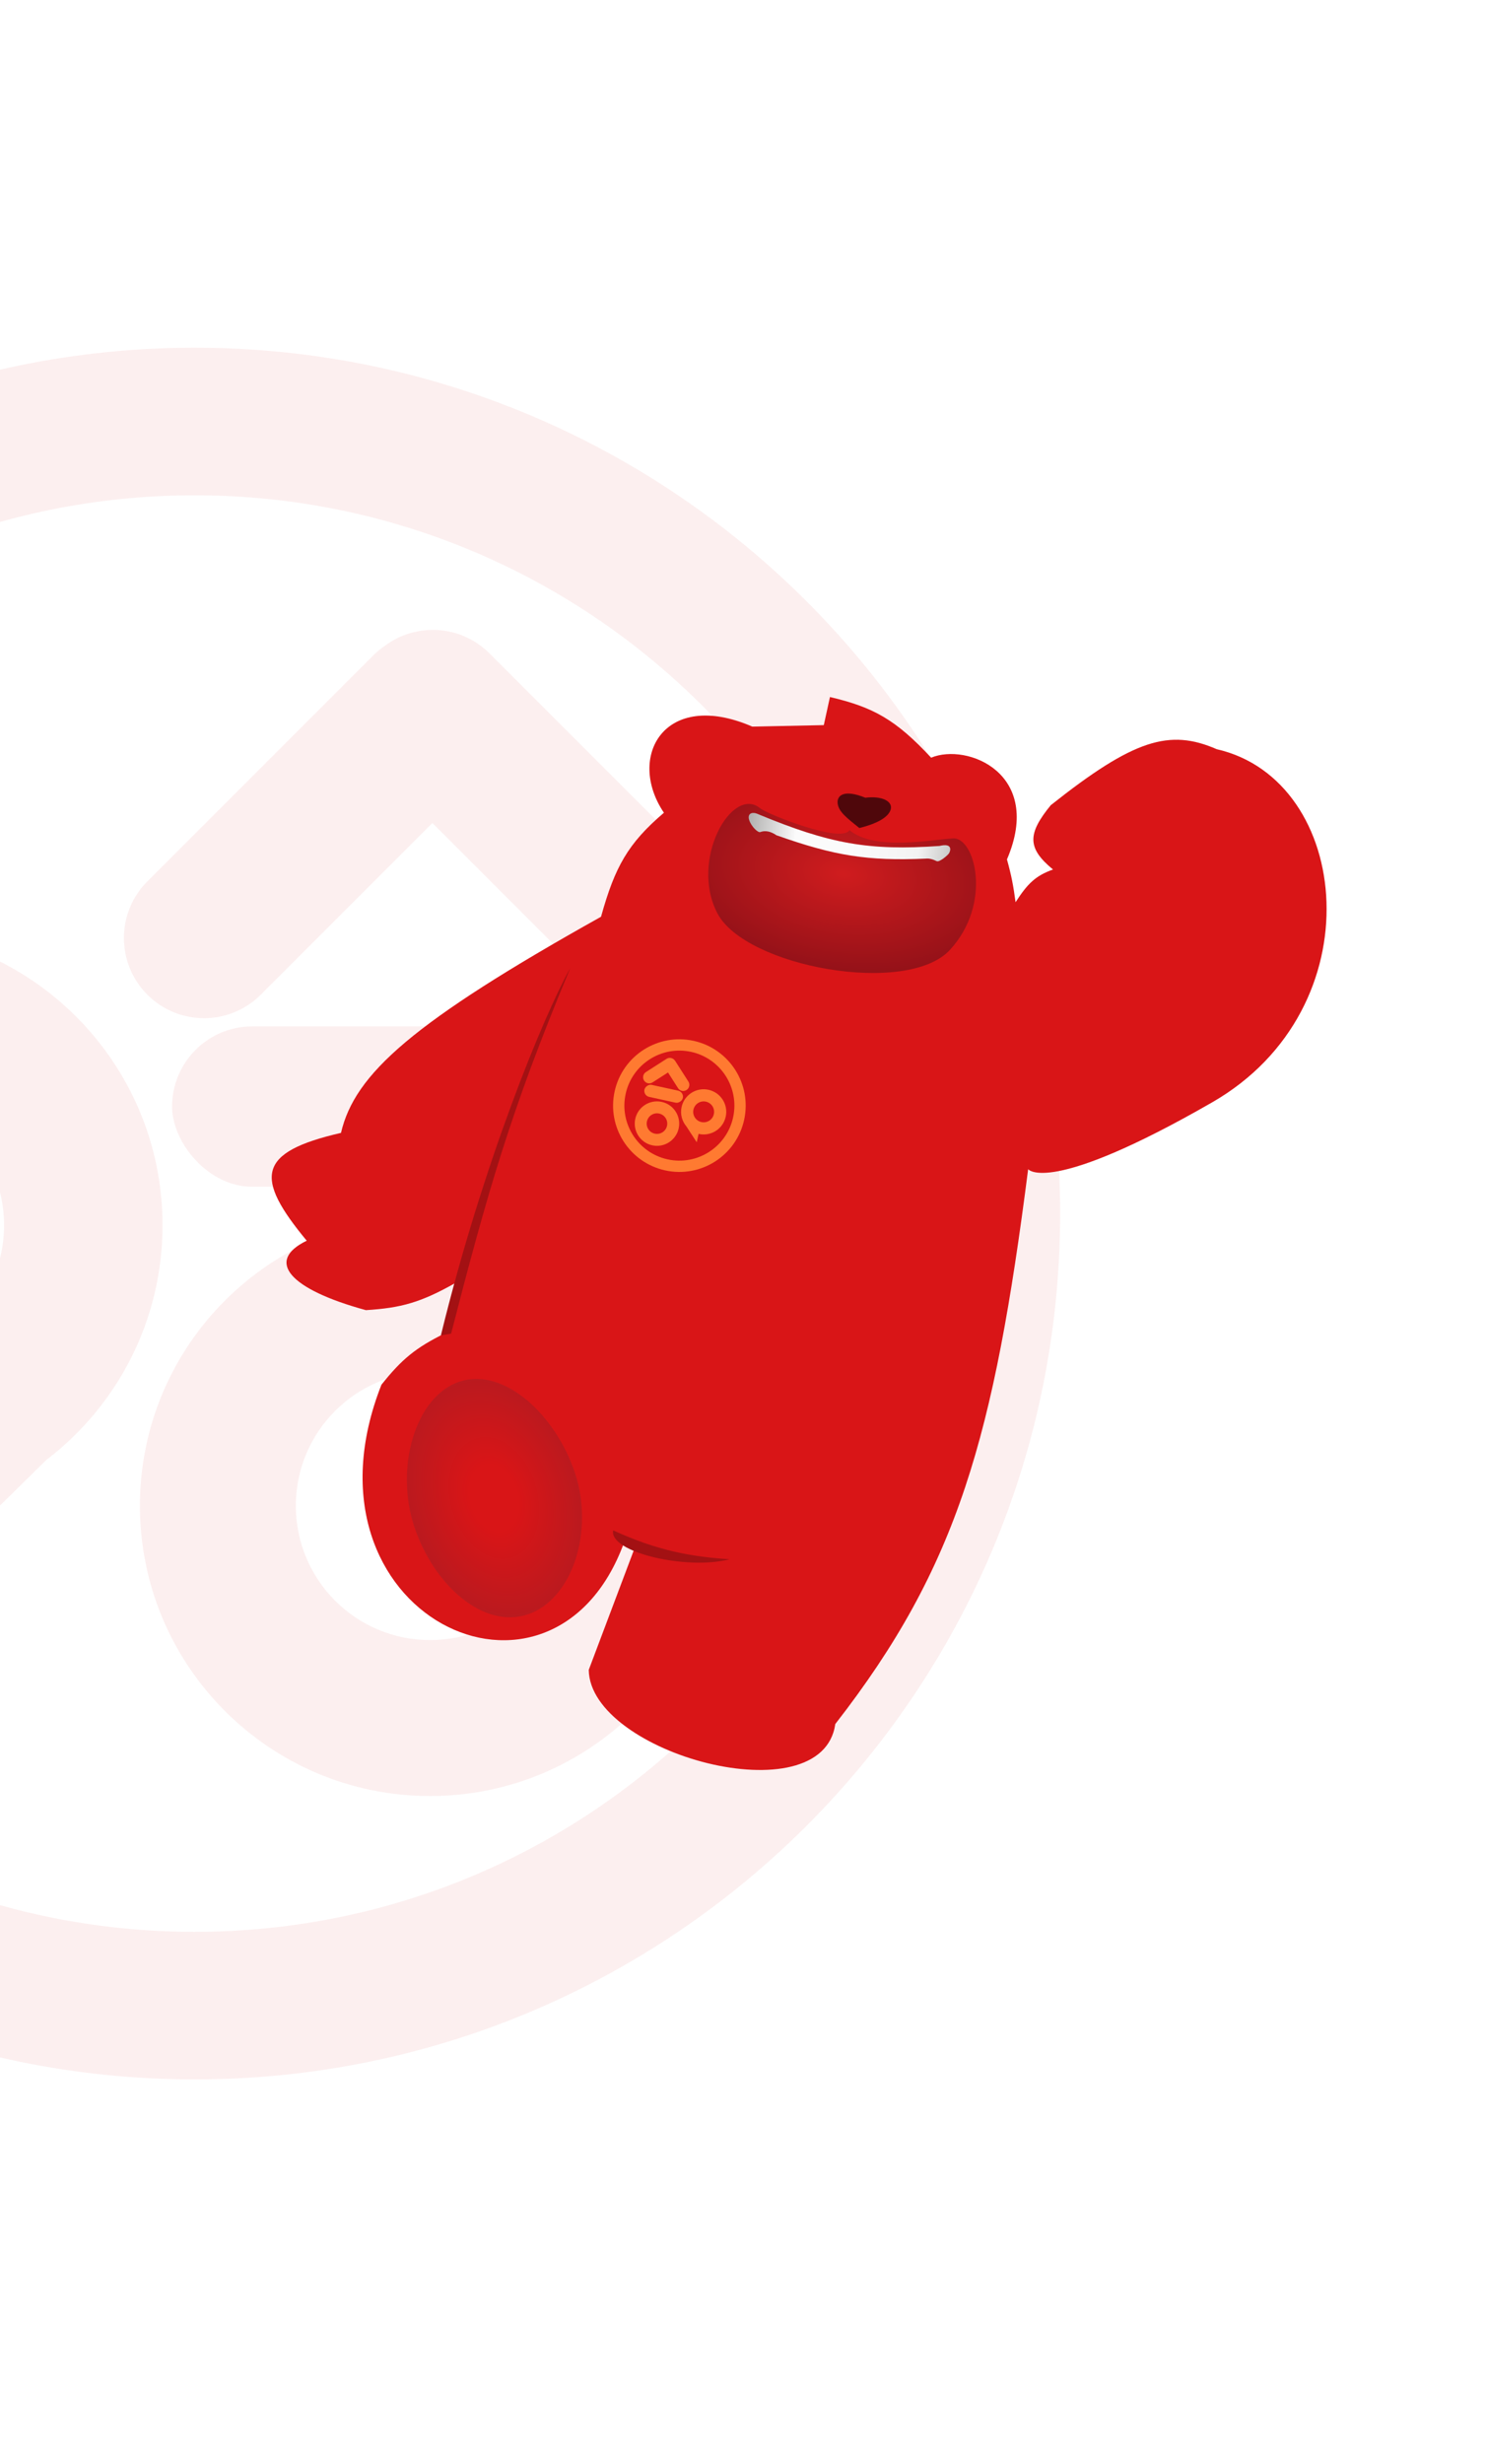 <svg width="485" height="804" viewBox="0 0 485 804" fill="none" xmlns="http://www.w3.org/2000/svg">
<g filter="url(#filter0_d_817_866)">
<path d="M362 401.5C362 557.52 235.52 684 79.5 684C-76.52 684 -203 557.52 -203 401.5C-203 245.479 -76.52 119 79.5 119C235.52 119 362 245.479 362 401.5ZM-154.85 401.5C-154.85 530.928 -49.928 635.85 79.5 635.85C208.928 635.85 313.85 530.928 313.85 401.5C313.85 272.072 208.928 167.15 79.5 167.15C-49.928 167.15 -154.85 272.072 -154.85 401.5Z" fill="#CB1518" fill-opacity="0.07"/>
<path d="M251.053 496.853C251.053 549.149 208.659 591.543 156.364 591.543C104.068 591.543 61.674 549.149 61.674 496.853C61.674 444.557 104.068 402.163 156.364 402.163C208.659 402.163 251.053 444.557 251.053 496.853ZM112.558 496.853C112.558 521.046 132.17 540.659 156.364 540.659C180.557 540.659 200.17 521.046 200.17 496.853C200.17 472.66 180.557 453.047 156.364 453.047C132.17 453.047 112.558 472.66 112.558 496.853Z" fill="#CB1518" fill-opacity="0.07"/>
<rect x="72.166" y="340.437" width="167.407" height="52.315" rx="26.157" fill="#CB1518" fill-opacity="0.07"/>
<path d="M141.648 216.233C151.891 208.594 166.455 209.425 175.757 218.727L249.454 292.424C259.669 302.639 259.669 319.201 249.454 329.416C239.239 339.631 222.677 339.631 212.462 329.416L157.121 274.075L101.099 330.098C90.883 340.313 74.322 340.313 64.106 330.098C53.892 319.883 53.892 303.321 64.106 293.106L137.804 219.408C139.004 218.208 140.293 217.151 141.648 216.233Z" fill="#CB1518" fill-opacity="0.07"/>
<path d="M-27.213 309.055C25.949 309.055 69.046 352.152 69.046 405.314C69.046 436.529 54.188 464.273 31.158 481.861L-26.149 538.198V501.567C-26.503 501.571 -26.858 501.574 -27.213 501.574C-80.375 501.574 -123.473 458.477 -123.473 405.314C-123.472 352.152 -80.375 309.055 -27.213 309.055ZM-27.213 360.783C-51.807 360.783 -71.745 380.72 -71.745 405.314C-71.745 429.908 -51.807 449.846 -27.213 449.846C-2.619 449.846 17.319 429.908 17.319 405.314C17.319 380.72 -2.619 360.783 -27.213 360.783Z" fill="#CB1518" fill-opacity="0.07"/>
<path d="M319.905 252.761C308.357 240.329 301.042 236.294 286.881 232.97L284.87 242.137L261.542 242.623C232.779 230.173 220.396 252.545 232.689 270.723C220.909 280.775 216.676 288.43 212.165 304.654C150.737 339 131.774 355.859 127.294 375.178C99.773 381.503 99.062 389.762 116.105 410.356C102.462 416.994 110.492 426.206 135.422 433.012C146.903 432.291 153.352 430.551 164.892 423.997C162.45 431.687 161.692 435.268 161.26 440.549C151.62 445.302 147.129 449.018 140.492 457.345C110.916 532.528 196.28 572.879 219.665 508.882L223.484 509.72L208.153 550.396C208.565 577.71 284.346 598.366 288.621 568.053C328.775 516.47 340.406 474.195 351.566 387.023C351.566 387.023 358.15 395.941 411.597 365.231C465.045 334.521 457.207 260.021 413.129 249.996C397.714 243.267 386.054 246.761 358.941 268.266C351.321 277.612 351.209 282.252 359.676 289.246C353.983 291.284 351.395 293.818 347.46 299.911C346.717 294.396 346.13 291.314 344.652 285.949C356.68 257.894 331.656 247.866 319.905 252.761Z" fill="#D91517"/>
<path d="M327.035 279.084C319.884 279.512 301.494 283.219 293.25 276.409C290.655 280.805 266.542 271.27 264.098 269.264C254.889 261.71 240.958 286.213 250.198 303.627C259.438 321.04 312.13 330.615 326.054 315.452C339.979 300.29 334.186 278.655 327.035 279.084Z" fill="url(#paint0_radial_817_866)"/>
<path d="M322.659 281.559C327.195 280.456 326.144 283.361 325.726 283.983C325.307 284.605 322.637 286.963 321.682 286.502C320.728 286.041 319.47 285.533 318.069 285.698C299.172 286.498 288.507 284.824 269.382 278.057C266.664 276.186 264.814 276.791 264.107 277.038C263.399 277.284 261.287 275.322 260.547 273.199C259.808 271.076 261.343 270.191 263.507 271.216C286.808 280.88 299.564 283.182 322.659 281.559Z" fill="url(#paint1_linear_817_866)"/>
<path d="M306.72 269.6C306.044 272.216 302.122 274.321 296.469 275.71C292.508 272.507 289.715 270.445 289.394 267.7C289.072 264.955 291.614 263.047 298.422 265.825C303.837 265.145 307.396 266.984 306.72 269.6Z" fill="#4F070B"/>
<g filter="url(#filter1_d_817_866)">
<path d="M393.24 285.642C391.741 303.866 397.445 329.933 416.673 331.514C429.875 332.6 442.454 310.651 443.952 292.427C445.451 274.203 433.6 255.477 420.398 254.392C407.196 253.306 394.738 267.417 393.24 285.642Z" fill="#D91517"/>
</g>
<g filter="url(#filter2_dd_817_866)">
<path d="M144.742 504.266C151.064 523.353 167.255 537.766 181.752 532.965C196.248 528.163 203.561 505.966 197.238 486.879C190.916 467.792 174.031 452.197 159.534 456.998C145.038 461.8 138.42 485.179 144.742 504.266Z" fill="url(#paint2_radial_817_866)"/>
</g>
<path d="M254.102 514.295C240.043 517.98 214.588 511.915 216.134 504.869C230.357 511.38 241.253 513.447 254.102 514.295Z" fill="#A31113"/>
<path d="M202.133 321.37C193.257 337.336 173.628 385.06 159.895 441.256L163.225 440.679C175.114 394.649 182.492 368.394 202.133 321.37Z" fill="#A31113"/>
<path d="M216.603 361.643C214.041 373.316 221.428 384.855 233.101 387.416C244.773 389.978 256.313 382.591 258.874 370.918C261.435 359.246 254.049 347.706 242.376 345.145C230.703 342.584 219.164 349.97 216.603 361.643ZM255.272 370.128C253.147 379.811 243.574 385.939 233.891 383.814C224.208 381.689 218.08 372.117 220.205 362.433C222.33 352.75 231.902 346.623 241.586 348.747C251.269 350.872 257.396 360.445 255.272 370.128Z" fill="#FF7A31"/>
<path d="M223.339 370.598C222.481 374.511 224.957 378.379 228.869 379.237C232.782 380.096 236.649 377.62 237.508 373.707C238.367 369.795 235.891 365.927 231.978 365.068C228.066 364.21 224.198 366.686 223.339 370.598ZM233.701 372.872C233.304 374.682 231.515 375.827 229.704 375.43C227.894 375.033 226.749 373.244 227.146 371.434C227.543 369.624 229.333 368.478 231.143 368.875C232.953 369.273 234.098 371.062 233.701 372.872Z" fill="#FF7A31"/>
<rect width="12.823" height="4.007" rx="2.004" transform="matrix(-0.977 -0.214 -0.214 0.977 239.291 361.833)" fill="#FF7A31"/>
<path d="M236.099 351.366C235.454 350.655 234.373 350.491 233.537 351.026L226.814 355.33C225.882 355.926 225.61 357.166 226.207 358.098C226.803 359.03 228.042 359.301 228.974 358.705L234.024 355.472L237.296 360.584C237.892 361.516 239.131 361.788 240.063 361.191C240.995 360.595 241.266 359.356 240.67 358.424L236.367 351.7C236.288 351.577 236.198 351.466 236.099 351.366Z" fill="#FF7A31"/>
<path d="M247.24 361.116C243.262 360.243 239.33 362.76 238.458 366.737C237.946 369.068 238.601 371.381 240.029 373.074L243.399 378.243L244.001 375.499C244.027 375.505 244.053 375.514 244.079 375.519C248.057 376.392 251.988 373.875 252.861 369.898C253.734 365.921 251.217 361.989 247.24 361.116ZM246.391 364.986C248.231 365.39 249.395 367.209 248.991 369.049C248.588 370.889 246.768 372.053 244.928 371.65C243.088 371.246 241.924 369.427 242.328 367.587C242.731 365.747 244.551 364.582 246.391 364.986Z" fill="#FF7A31"/>
</g>
<defs>
<filter id="filter0_d_817_866" x="-219" y="113.452" width="667.973" height="570.548" filterUnits="userSpaceOnUse" color-interpolation-filters="sRGB">
<feFlood flood-opacity="0" result="BackgroundImageFix"/>
<feColorMatrix in="SourceAlpha" type="matrix" values="0 0 0 0 0 0 0 0 0 0 0 0 0 0 0 0 0 0 127 0" result="hardAlpha"/>
<feOffset dx="-16" dy="-5.548"/>
<feComposite in2="hardAlpha" operator="out"/>
<feColorMatrix type="matrix" values="0 0 0 0 1 0 0 0 0 1 0 0 0 0 1 0 0 0 1 0"/>
<feBlend mode="normal" in2="BackgroundImageFix" result="effect1_dropShadow_817_866"/>
<feBlend mode="normal" in="SourceGraphic" in2="effect1_dropShadow_817_866" result="shape"/>
</filter>
<filter id="filter1_d_817_866" x="393.012" y="254.333" width="52.111" height="81.913" filterUnits="userSpaceOnUse" color-interpolation-filters="sRGB">
<feFlood flood-opacity="0" result="BackgroundImageFix"/>
<feColorMatrix in="SourceAlpha" type="matrix" values="0 0 0 0 0 0 0 0 0 0 0 0 0 0 0 0 0 0 127 0" result="hardAlpha"/>
<feOffset dx="1.043" dy="4.693"/>
<feComposite in2="hardAlpha" operator="out"/>
<feColorMatrix type="matrix" values="0 0 0 0 0.612 0 0 0 0 0.078 0 0 0 0 0.098 0 0 0 1 0"/>
<feBlend mode="normal" in2="BackgroundImageFix" result="effect1_dropShadow_817_866"/>
<feBlend mode="normal" in="SourceGraphic" in2="effect1_dropShadow_817_866" result="shape"/>
</filter>
<filter id="filter2_dd_817_866" x="142.346" y="455.457" width="60.497" height="78.438" filterUnits="userSpaceOnUse" color-interpolation-filters="sRGB">
<feFlood flood-opacity="0" result="BackgroundImageFix"/>
<feColorMatrix in="SourceAlpha" type="matrix" values="0 0 0 0 0 0 0 0 0 0 0 0 0 0 0 0 0 0 127 0" result="hardAlpha"/>
<feOffset dx="3.318"/>
<feComposite in2="hardAlpha" operator="out"/>
<feColorMatrix type="matrix" values="0 0 0 0 0.639 0 0 0 0 0.067 0 0 0 0 0.075 0 0 0 1 0"/>
<feBlend mode="normal" in2="BackgroundImageFix" result="effect1_dropShadow_817_866"/>
<feColorMatrix in="SourceAlpha" type="matrix" values="0 0 0 0 0 0 0 0 0 0 0 0 0 0 0 0 0 0 127 0" result="hardAlpha"/>
<feOffset dx="3.128" dy="-0.664"/>
<feComposite in2="hardAlpha" operator="out"/>
<feColorMatrix type="matrix" values="0 0 0 0 0.639 0 0 0 0 0.067 0 0 0 0 0.075 0 0 0 1 0"/>
<feBlend mode="normal" in2="effect1_dropShadow_817_866" result="effect2_dropShadow_817_866"/>
<feBlend mode="normal" in="SourceGraphic" in2="effect2_dropShadow_817_866" result="shape"/>
</filter>
<radialGradient id="paint0_radial_817_866" cx="0" cy="0" r="1" gradientUnits="userSpaceOnUse" gradientTransform="translate(291.289 290.655) rotate(97.36) scale(46.584 81.202)">
<stop stop-color="#D01C1E"/>
<stop offset="0.715" stop-color="#911118"/>
</radialGradient>
<linearGradient id="paint1_linear_817_866" x1="342.143" y1="286.748" x2="242.891" y2="272.914" gradientUnits="userSpaceOnUse">
<stop offset="0.052" stop-color="#9E9E9C"/>
<stop offset="0.266" stop-color="#F3F3F3"/>
<stop offset="0.488" stop-color="#FBFBFB"/>
<stop offset="0.668" stop-color="#FBFBFB"/>
<stop offset="0.904" stop-color="#8D8C8B"/>
</linearGradient>
<radialGradient id="paint2_radial_817_866" cx="0" cy="0" r="1" gradientUnits="userSpaceOnUse" gradientTransform="translate(170.779 494.936) rotate(73.472) scale(48.225 33.727)">
<stop offset="0.228" stop-color="#D91517"/>
<stop offset="1" stop-color="#B11B21"/>
</radialGradient>
</defs>
</svg>
